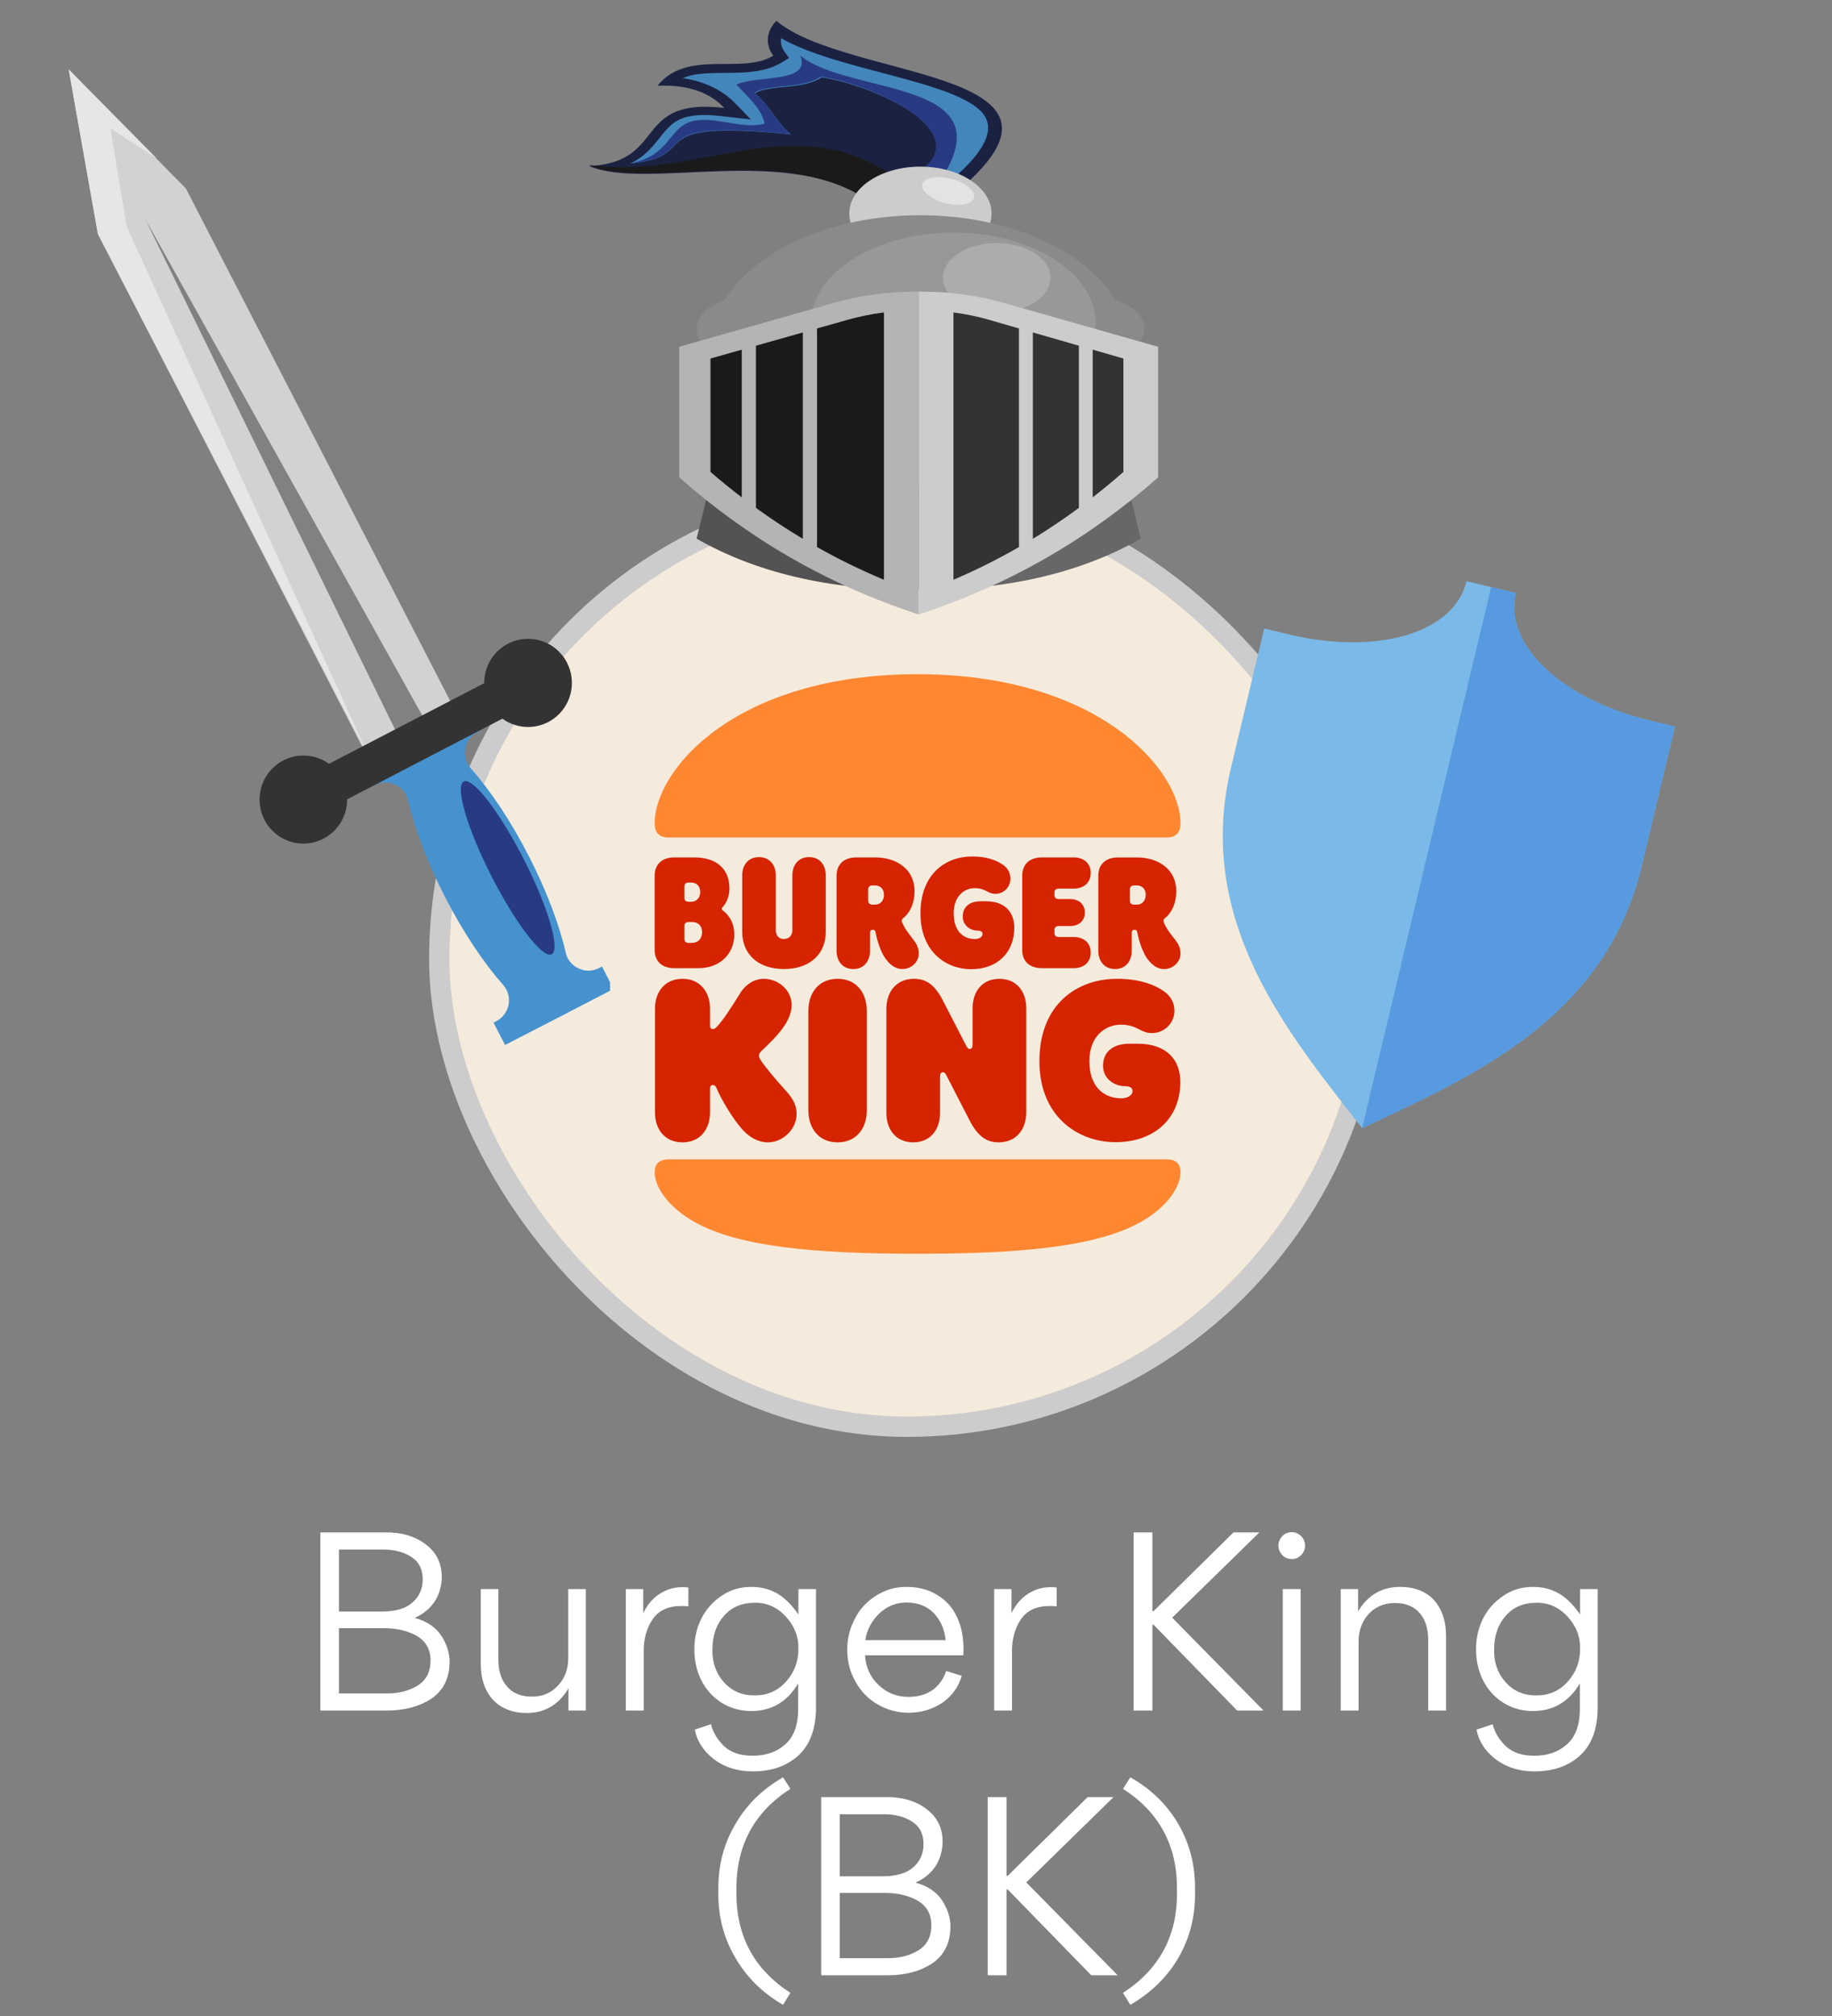 <svg width="90" height="99" viewBox="0 0 90 99" fill="none" xmlns="http://www.w3.org/2000/svg">
<rect x="0" y="0" width="90" height="99" fill="#808080" stroke="none"/>
<rect x="21.58" y="24.128" width="45.934" height="45.934" rx="22.967" fill="#F5EBDC"/>
<rect x="21.58" y="24.128" width="45.934" height="45.934" rx="22.967" stroke="#CDCCCC"/>
<g clip-path="url(#clip0_463_6183)">
<path d="M45 63.149C38.822 63.149 35.405 62.64 33.181 61.381C31.545 60.456 30.527 59.063 30.527 57.749V40.317C30.527 38.361 31.961 36.123 34.252 34.488C36.156 33.135 39.573 31.527 45 31.527C54.448 31.527 59.473 36.632 59.473 40.317V57.736C59.473 59.062 58.455 60.456 56.806 61.38C54.595 62.64 51.178 63.149 45 63.149Z" fill="#F5EBDC"/>
<path d="M56.045 60.004C53.89 61.22 50.192 61.568 45.077 61.568C39.962 61.568 36.265 61.22 34.11 60.004C32.816 59.275 32.161 58.282 32.161 57.57C32.161 57.164 32.377 56.932 32.857 56.932H57.297C57.778 56.932 57.994 57.164 57.994 57.57C57.994 58.282 57.339 59.275 56.046 60.004H56.045ZM57.297 41.129H32.857C32.376 41.129 32.161 40.881 32.161 40.434C32.161 37.785 36.149 33.108 45.077 33.108C53.924 33.108 57.994 37.785 57.994 40.434C57.994 40.881 57.778 41.129 57.297 41.129Z" fill="#FF8732"/>
<path d="M37.367 52.057C37.292 51.941 37.284 51.866 37.284 51.834C37.284 51.742 37.334 51.676 37.433 51.585C37.666 51.37 38.238 50.832 38.553 50.343C38.793 49.971 38.892 49.632 38.892 49.35C38.892 48.63 38.238 48.067 37.524 48.067C37.068 48.067 36.637 48.324 36.347 48.796C35.958 49.425 35.493 50.153 35.195 50.443C35.12 50.518 35.079 50.534 35.021 50.534C34.922 50.534 34.88 50.468 34.88 50.36V49.533C34.88 48.722 34.4 48.067 33.529 48.067C32.65 48.067 32.177 48.721 32.177 49.533V54.632C32.177 55.443 32.65 56.098 33.529 56.098C34.4 56.098 34.88 55.444 34.88 54.632V53.457C34.88 53.357 34.922 53.283 35.021 53.283C35.154 53.283 35.187 53.416 35.221 53.482C35.411 53.937 35.966 54.905 36.48 55.477C36.829 55.858 37.26 56.098 37.716 56.098C38.487 56.098 39.134 55.427 39.134 54.707C39.134 54.26 38.943 53.929 38.578 53.532C38.114 53.026 37.566 52.363 37.367 52.057V52.057ZM47.706 47.595C49.007 47.595 49.828 46.767 49.828 45.558C49.828 44.789 49.363 44.259 48.435 44.259H48.17C47.681 44.259 47.299 44.491 47.299 45.012C47.299 45.476 47.706 45.7 48.013 45.7C48.17 45.7 48.27 45.749 48.27 45.865C48.27 46.014 48.096 46.113 47.897 46.113C47.275 46.113 46.852 45.674 46.852 44.855C46.852 43.944 47.433 43.614 47.88 43.614C48.427 43.614 48.519 43.895 48.9 43.895C49.339 43.895 49.638 43.531 49.638 43.15C49.638 42.869 49.513 42.654 49.323 42.504C48.975 42.248 48.486 42.058 47.756 42.058C46.471 42.058 45.219 42.902 45.219 44.855C45.218 46.726 46.47 47.595 47.706 47.595ZM33.13 47.545H34.3C35.403 47.545 36.074 46.809 36.074 45.889C36.074 45.153 35.634 44.813 35.535 44.731C35.494 44.697 35.453 44.664 35.453 44.631C35.453 44.59 35.477 44.573 35.519 44.524C35.676 44.342 35.834 44.052 35.834 43.63C35.834 42.637 35.162 42.106 34.117 42.106H33.131C32.476 42.106 32.161 42.488 32.161 43.001V46.651C32.161 47.164 32.476 47.545 33.13 47.545ZM33.62 43.531C33.62 43.423 33.687 43.34 33.827 43.34H33.935C34.291 43.34 34.4 43.588 34.4 43.804C34.4 44.002 34.292 44.284 33.935 44.284H33.828C33.687 44.284 33.62 44.201 33.62 44.093L33.62 43.531ZM33.62 45.468C33.62 45.36 33.687 45.277 33.827 45.277H33.977C34.375 45.277 34.49 45.542 34.49 45.782C34.49 45.998 34.374 46.304 33.977 46.304H33.828C33.687 46.304 33.62 46.221 33.62 46.113V45.468ZM54.778 47.586C55.308 47.586 55.598 47.189 55.598 46.692V45.815C55.598 45.707 55.648 45.658 55.731 45.658C55.83 45.658 55.863 45.716 55.88 45.815C55.955 46.237 56.153 46.808 56.377 47.098C56.659 47.471 56.924 47.587 57.19 47.587C57.62 47.587 57.994 47.247 57.994 46.825C57.994 46.544 57.878 46.336 57.728 46.146C57.446 45.791 57.273 45.559 57.165 45.269C57.14 45.203 57.157 45.145 57.231 45.087C57.489 44.888 57.787 44.449 57.787 43.754C57.787 42.703 56.916 42.107 55.863 42.107H54.927C54.272 42.107 53.957 42.487 53.957 43.001V46.693C53.957 47.19 54.247 47.586 54.778 47.586L54.778 47.586ZM55.507 43.672C55.507 43.564 55.573 43.481 55.714 43.481H55.83C56.179 43.481 56.286 43.729 56.286 43.944C56.286 44.152 56.179 44.425 55.83 44.425H55.714C55.573 44.425 55.507 44.342 55.507 44.234V43.671V43.672ZM41.148 48.067C40.219 48.067 39.713 48.762 39.713 49.631V54.532C39.713 55.402 40.219 56.097 41.148 56.097C42.076 56.097 42.582 55.401 42.582 54.532V49.631C42.582 48.762 42.077 48.067 41.148 48.067ZM55.888 51.254H55.482C54.752 51.254 54.189 51.593 54.189 52.338C54.189 53.017 54.802 53.34 55.258 53.34C55.482 53.34 55.639 53.406 55.639 53.58C55.639 53.795 55.374 53.935 55.092 53.935C54.155 53.935 53.517 53.298 53.517 52.114C53.517 50.798 54.388 50.318 55.059 50.318C55.88 50.318 56.012 50.732 56.584 50.732C57.247 50.732 57.695 50.194 57.695 49.648C57.695 49.242 57.513 48.927 57.223 48.712C56.717 48.339 55.954 48.066 54.876 48.066C52.945 48.066 51.063 49.283 51.063 52.114C51.063 54.821 52.944 56.088 54.802 56.088C56.75 56.088 57.985 54.887 57.985 53.132C57.986 52.024 57.29 51.254 55.888 51.254ZM52.754 47.545C53.219 47.545 53.584 47.272 53.584 46.775C53.584 46.287 53.219 46.014 52.755 46.014H52.008C51.868 46.014 51.801 45.931 51.801 45.823V45.666C51.801 45.558 51.868 45.475 52.009 45.475H52.581C52.979 45.475 53.294 45.235 53.294 44.813C53.294 44.391 52.979 44.151 52.581 44.151H52.008C51.868 44.151 51.801 44.068 51.801 43.96V43.828C51.801 43.72 51.868 43.637 52.009 43.637H52.755C53.219 43.637 53.584 43.364 53.584 42.867C53.584 42.379 53.219 42.105 52.755 42.105H51.188C50.533 42.105 50.218 42.486 50.218 43V46.65C50.218 47.163 50.533 47.544 51.188 47.544H52.755V47.545H52.754M38.511 47.586C39.854 47.586 40.567 46.783 40.567 45.774V42.984C40.567 42.487 40.278 42.09 39.747 42.09C39.216 42.09 38.926 42.487 38.926 42.984V45.682C38.926 45.881 38.81 46.112 38.511 46.112C38.213 46.112 38.113 45.881 38.113 45.682V42.984C38.113 42.487 37.815 42.09 37.284 42.09C36.753 42.09 36.463 42.487 36.463 42.984V45.773C36.464 46.783 37.169 47.586 38.511 47.586L38.511 47.586ZM44.331 47.586C44.763 47.586 45.136 47.247 45.136 46.825C45.136 46.543 45.02 46.336 44.871 46.146C44.63 45.831 44.415 45.558 44.307 45.269C44.282 45.202 44.299 45.144 44.374 45.086C44.631 44.888 44.929 44.449 44.929 43.754C44.929 42.702 44.058 42.106 43.005 42.106H42.068C41.413 42.106 41.098 42.487 41.098 43.001V46.693C41.098 47.189 41.389 47.587 41.919 47.587C42.45 47.587 42.74 47.189 42.74 46.693V45.816C42.74 45.708 42.79 45.658 42.873 45.658C42.972 45.658 43.005 45.716 43.021 45.816C43.096 46.237 43.295 46.809 43.519 47.099C43.801 47.471 44.066 47.586 44.331 47.586ZM42.972 44.424H42.855C42.714 44.424 42.648 44.342 42.648 44.234V43.671C42.648 43.564 42.715 43.481 42.855 43.481H42.971C43.32 43.481 43.427 43.729 43.427 43.944C43.427 44.151 43.32 44.424 42.971 44.424H42.972ZM49.098 48.067C48.244 48.067 47.78 48.704 47.78 49.507V51.295C47.78 51.444 47.73 51.51 47.639 51.51C47.573 51.51 47.523 51.469 47.465 51.353L46.313 49.118C45.873 48.266 45.417 48.067 44.895 48.067C44.025 48.067 43.544 48.721 43.544 49.541V54.657C43.544 55.46 44.008 56.097 44.862 56.097C45.716 56.097 46.18 55.46 46.18 54.657V52.869C46.18 52.72 46.23 52.653 46.321 52.653C46.387 52.653 46.437 52.695 46.495 52.811L47.647 55.046C48.087 55.899 48.559 56.097 49.065 56.097C49.936 56.097 50.416 55.443 50.416 54.624V49.507C50.416 48.704 49.952 48.067 49.098 48.067V48.067Z" fill="#D62300"/>
</g>
<path d="M66.918 55.402L66.304 54.617C62.939 50.298 58.752 44.925 60.47 37.725L62.106 30.864L63.317 31.153C67.689 32.196 71.44 31.073 72.044 28.543L74.465 29.12C73.861 31.651 76.703 34.346 81.074 35.389L82.284 35.677L80.648 42.538C78.93 49.738 72.769 52.643 67.818 54.977L66.918 55.402Z" fill="#7AB9E8"/>
<path d="M81.074 35.389C76.703 34.346 73.861 31.651 74.465 29.12L73.254 28.832L66.917 55.4L66.918 55.402L67.819 54.977C72.769 52.643 78.93 49.738 80.648 42.538L82.284 35.677L81.074 35.389Z" fill="#579ADF"/>
<path fill-rule="evenodd" clip-rule="evenodd" d="M35.148 22.674C34.837 23.935 34.528 25.194 34.221 26.452C37.056 28.075 40.635 28.981 45.132 28.982V23.779L35.148 22.674Z" fill="#535353"/>
<path fill-rule="evenodd" clip-rule="evenodd" d="M55.107 22.674C55.422 23.935 55.734 25.194 56.043 26.452C53.202 28.075 49.63 28.981 45.132 28.982V23.779L55.107 22.674Z" fill="#676767"/>
<path fill-rule="evenodd" clip-rule="evenodd" d="M47.363 9.11C53.84 3.382 41.593 3.925 38.141 1.023C37.898 1.265 37.753 1.557 37.726 1.861C37.699 2.165 37.79 2.469 37.988 2.734C36.456 3.686 33.762 2.387 32.301 4.211C33.956 4.14 34.964 4.636 35.579 5.3C31.04 4.774 32.816 7.973 28.936 8.154C31.826 9.378 38.615 7.028 42.812 9.888C44.707 9.835 45.469 9.168 47.363 9.11Z" fill="#1B2241"/>
<path fill-rule="evenodd" clip-rule="evenodd" d="M28.938 8.101C31.799 9.365 38.538 6.956 42.704 9.888C43.479 9.855 44.242 9.721 44.961 9.491C39.512 4.678 34.676 8.951 28.936 8.101H28.938Z" fill="#1A1A1A"/>
<path fill-rule="evenodd" clip-rule="evenodd" d="M46.985 8.624C46.237 8.682 45.504 8.817 44.805 9.023L44.755 9.036C44.999 8.763 45.239 8.491 45.475 8.218C47.619 6.395 43.108 4.238 40.372 3.795C39.386 4.432 37.868 4.13 37.091 4.577C37.761 5.119 38.177 6.056 38.85 6.598C31.169 5.821 34.668 7.67 30.982 8.028C31.23 7.903 31.455 7.754 31.652 7.586C32.886 6.537 32.703 5.392 35.394 5.698L36.891 5.868C36.627 5.595 36.36 5.322 36.091 5.049C35.485 4.416 34.572 3.983 33.545 3.841C33.785 3.736 34.051 3.666 34.326 3.634C34.589 3.605 34.854 3.589 35.12 3.587C36.317 3.565 37.459 3.636 38.411 3.063L38.765 2.847C38.695 2.753 38.623 2.659 38.56 2.566C38.4 2.356 38.334 2.115 38.368 1.875C39.602 2.572 41.31 3.04 42.772 3.429C43.93 3.735 45.146 4.042 46.245 4.423C47.02 4.695 47.89 5.073 48.302 5.591C49.048 6.555 47.894 7.809 46.985 8.624Z" fill="#4386BB"/>
<path fill-rule="evenodd" clip-rule="evenodd" d="M45.906 8.751C45.517 8.827 45.133 8.918 44.756 9.023L44.707 9.036C44.95 8.761 45.189 8.487 45.425 8.213C47.56 6.378 43.065 4.207 40.339 3.762C39.357 4.403 37.844 4.099 37.069 4.549C37.738 5.094 38.152 6.037 38.822 6.583C31.168 5.8 34.655 7.661 30.982 8.022C32.894 7.647 32.859 6.295 33.946 5.969C35.032 5.644 36.467 6.393 37.561 6.068C37.447 5.441 36.928 4.931 36.174 4.153C37.221 3.677 39.863 4.102 39.314 2.728C41.665 4.677 49.239 3.869 46.365 8.583L45.906 8.751Z" fill="#283A84"/>
<path d="M45.217 12.786C43.287 12.786 41.722 11.756 41.722 10.485C41.722 9.214 43.287 8.183 45.217 8.183C47.147 8.183 48.712 9.214 48.712 10.485C48.712 11.756 47.147 12.786 45.217 12.786Z" fill="#CDCCCC"/>
<path fill-rule="evenodd" clip-rule="evenodd" d="M45.202 10.57C40.82 10.57 37.076 12.307 35.578 14.758C34.774 15.016 34.221 15.548 34.221 16.157C34.225 16.359 34.286 16.558 34.4 16.742C34.514 16.926 34.679 17.089 34.883 17.222C34.957 20.805 39.549 23.697 45.202 23.697C50.854 23.697 55.429 20.812 55.516 17.237C55.729 17.104 55.902 16.938 56.022 16.75C56.143 16.563 56.208 16.358 56.213 16.15C56.213 15.536 55.641 14.993 54.818 14.739C53.315 12.295 49.577 10.57 45.202 10.57Z" fill="#8B8A8A"/>
<path fill-rule="evenodd" clip-rule="evenodd" d="M46.837 20.288C42.984 20.288 39.847 18.3 39.847 15.855C39.847 13.409 42.99 11.422 46.837 11.422C50.683 11.422 53.826 13.409 53.826 15.855C53.826 18.3 50.691 20.288 46.837 20.288Z" fill="#989898"/>
<path fill-rule="evenodd" clip-rule="evenodd" d="M48.968 15.344C47.511 15.344 46.325 14.577 46.325 13.639C46.325 12.7 47.511 11.934 48.968 11.934C50.424 11.934 51.61 12.699 51.61 13.639C51.61 14.579 50.412 15.344 48.968 15.344Z" fill="#ACACAC"/>
<path fill-rule="evenodd" clip-rule="evenodd" d="M45.132 14.321H45.232C46.626 14.315 48.009 14.504 49.314 14.876L56.895 17.029V23.444C53.578 26.379 49.71 28.678 45.132 30.176V14.321Z" fill="#CDCCCC"/>
<path fill-rule="evenodd" clip-rule="evenodd" d="M46.837 15.344C47.441 15.42 48.033 15.543 48.606 15.71L50.059 16.129V26.864C49.034 27.455 47.958 27.992 46.839 28.471V15.344H46.837ZM50.742 16.326L53.002 16.977V24.94C52.288 25.466 51.535 25.976 50.742 26.46V16.326ZM53.682 17.172L55.19 17.606V23.174C54.707 23.599 54.205 24.015 53.682 24.423V17.172Z" fill="#333333"/>
<path fill-rule="evenodd" clip-rule="evenodd" d="M45.132 14.321H45.032C43.641 14.316 42.261 14.505 40.959 14.876L33.368 17.027V23.442C36.687 26.379 40.555 28.678 45.132 30.176V14.321Z" fill="#B4B4B4"/>
<path fill-rule="evenodd" clip-rule="evenodd" d="M43.427 15.344C42.81 15.42 42.206 15.543 41.621 15.71L40.138 16.129V26.864C41.185 27.455 42.283 27.992 43.425 28.471V15.344H43.427ZM39.441 16.326L37.136 16.977V24.94C37.863 25.466 38.632 25.976 39.441 26.46V16.326ZM36.44 17.172L34.903 17.606V23.174C35.394 23.599 35.907 24.015 36.44 24.423V17.172Z" fill="#1A1A1A"/>
<path fill-rule="evenodd" clip-rule="evenodd" d="M46.099 8.695C45.444 8.695 45.131 9.001 45.397 9.377C45.566 9.577 45.807 9.745 46.099 9.865C46.392 9.984 46.724 10.051 47.065 10.059C47.717 10.059 48.031 9.754 47.765 9.377C47.596 9.176 47.354 9.008 47.063 8.889C46.771 8.77 46.439 8.703 46.099 8.695Z" fill="#E3E3E3"/>
<g clip-path="url(#clip1_463_6183)">
<path fill-rule="evenodd" clip-rule="evenodd" d="M29.573 47.463L29.436 47.534C29.282 47.617 29.11 47.662 28.934 47.666C28.758 47.67 28.584 47.632 28.426 47.556C28.265 47.484 28.124 47.376 28.014 47.24C27.903 47.104 27.826 46.943 27.789 46.771C27.475 45.4 26.847 43.724 25.954 41.993C25.062 40.263 24.059 38.782 23.13 37.732C23.014 37.601 22.928 37.445 22.881 37.277C22.834 37.108 22.827 36.931 22.859 36.759C22.891 36.587 22.961 36.424 23.066 36.283C23.17 36.143 23.305 36.028 23.461 35.948L23.599 35.877L23.031 34.779L20.363 36.153L17.696 37.526L18.264 38.625L18.4 38.554C18.557 38.472 18.73 38.428 18.906 38.423C19.082 38.419 19.257 38.456 19.417 38.53C19.577 38.605 19.718 38.715 19.828 38.852C19.939 38.99 20.016 39.151 20.054 39.323C20.368 40.693 20.996 42.37 21.889 44.099C22.782 45.828 23.784 47.311 24.713 48.361C24.83 48.492 24.915 48.648 24.962 48.816C25.009 48.985 25.016 49.163 24.985 49.335C24.953 49.507 24.882 49.67 24.777 49.81C24.673 49.951 24.538 50.066 24.382 50.147L24.244 50.217L24.812 51.316L27.48 49.943L30.141 48.563L29.573 47.463Z" fill="#4592CF"/>
<path fill-rule="evenodd" clip-rule="evenodd" d="M22.782 38.379C22.343 38.609 22.953 40.696 24.149 43.037C25.345 45.378 26.671 47.092 27.103 46.862C27.535 46.633 26.932 44.546 25.737 42.205C24.541 39.864 23.223 38.15 22.782 38.379Z" fill="#283A84"/>
<path fill-rule="evenodd" clip-rule="evenodd" d="M3.375 3.41L4.805 11.489L18.142 37.336L22.469 35.103L9.132 9.256L3.375 3.41Z" fill="#D1D2D2"/>
<path fill-rule="evenodd" clip-rule="evenodd" d="M7.691 7.774L5.42 6.295L6.219 11.115L18.207 37.336L4.811 11.489L3.375 3.41L7.691 7.774Z" fill="#E6E6E5"/>
<path fill-rule="evenodd" clip-rule="evenodd" d="M7.126 10.741L13.428 23.611L19.731 36.483L20.419 36.133L21.105 35.783L14.116 23.263L7.126 10.741Z" fill="#818181"/>
<path fill-rule="evenodd" clip-rule="evenodd" d="M23.787 33.55L16.159 37.509C15.767 37.225 15.291 37.082 14.808 37.104C14.325 37.125 13.864 37.309 13.498 37.627C13.132 37.944 12.883 38.377 12.791 38.854C12.699 39.331 12.77 39.825 12.991 40.257C13.213 40.689 13.573 41.033 14.013 41.234C14.453 41.435 14.948 41.481 15.417 41.365C15.886 41.248 16.303 40.977 16.6 40.593C16.896 40.21 17.056 39.737 17.053 39.251L24.682 35.292C25.075 35.577 25.551 35.72 26.035 35.699C26.518 35.678 26.981 35.494 27.348 35.176C27.714 34.858 27.964 34.425 28.056 33.947C28.148 33.469 28.077 32.974 27.855 32.541C27.633 32.109 27.273 31.764 26.832 31.563C26.391 31.361 25.895 31.316 25.425 31.432C24.955 31.549 24.538 31.821 24.241 32.206C23.944 32.59 23.784 33.064 23.787 33.55Z" fill="#333333"/>
</g>
<path d="M19.003 84H15.739V75.252H18.883C19.699 75.236 20.371 75.428 20.899 75.828C21.435 76.22 21.703 76.76 21.703 77.448C21.703 77.68 21.663 77.92 21.583 78.168C21.535 78.32 21.463 78.472 21.367 78.624C21.143 78.976 20.811 79.252 20.371 79.452C20.987 79.612 21.439 79.928 21.727 80.4C21.967 80.8 22.087 81.2 22.087 81.6C22.087 82.416 21.779 83.028 21.163 83.436C20.579 83.812 19.859 84 19.003 84ZM18.811 76.092H16.651V79.14H18.739C19.427 79.14 19.935 78.992 20.263 78.696C20.599 78.4 20.767 78.02 20.767 77.556C20.767 77.06 20.579 76.692 20.203 76.452C19.827 76.212 19.363 76.092 18.811 76.092ZM18.847 79.956H16.651V83.16H19.027C19.595 83.16 20.091 83.032 20.515 82.776C20.939 82.512 21.151 82.1 21.151 81.54C21.151 80.868 20.799 80.408 20.095 80.16C19.743 80.024 19.327 79.956 18.847 79.956ZM23.619 78.036H24.483V81.504C24.483 82.064 24.627 82.504 24.915 82.824C25.187 83.152 25.595 83.316 26.139 83.316C26.651 83.316 27.075 83.136 27.411 82.776C27.747 82.416 27.915 81.968 27.915 81.432V78.036H28.779V84H27.927V82.908C27.447 83.716 26.763 84.12 25.875 84.12C25.179 84.12 24.623 83.9 24.207 83.46C23.815 83.02 23.619 82.44 23.619 81.72V78.036ZM30.746 78.036H31.598V79.212C31.878 78.644 32.286 78.26 32.822 78.06C33.038 77.98 33.274 77.94 33.53 77.94C33.682 77.94 33.778 77.948 33.818 77.964V78.888C33.754 78.872 33.642 78.864 33.482 78.864C32.834 78.864 32.362 79.08 32.066 79.512C31.77 79.944 31.622 80.468 31.622 81.084V84H30.746V78.036ZM39.211 83.916V82.668C38.675 83.572 37.907 84.024 36.907 84.024C36.363 84.024 35.871 83.884 35.431 83.604C35.007 83.332 34.679 82.964 34.447 82.5C34.223 82.044 34.111 81.54 34.111 80.988C34.111 80.452 34.223 79.956 34.447 79.5C34.679 79.036 35.011 78.66 35.443 78.372C35.867 78.076 36.355 77.928 36.907 77.928C37.451 77.928 37.927 78.068 38.335 78.348C38.655 78.572 38.951 78.884 39.223 79.284V78.036H40.087V83.856C40.087 84.872 39.807 85.648 39.247 86.184C38.671 86.72 37.915 86.988 36.979 86.988C36.243 86.988 35.611 86.792 35.083 86.4C34.555 85.992 34.239 85.504 34.135 84.936L34.927 84.672C35.023 85.064 35.235 85.42 35.563 85.74C35.899 86.06 36.367 86.22 36.967 86.22C37.607 86.22 38.131 86.044 38.539 85.692C38.987 85.324 39.211 84.732 39.211 83.916ZM37.087 83.256C37.703 83.256 38.211 83.032 38.611 82.584C39.019 82.136 39.223 81.6 39.223 80.976C39.239 80.384 39.035 79.856 38.611 79.392C38.187 78.928 37.679 78.7 37.087 78.708C36.439 78.708 35.931 78.924 35.563 79.356C35.187 79.78 34.999 80.328 34.999 81C34.983 81.632 35.171 82.168 35.563 82.608C35.955 83.048 36.463 83.264 37.087 83.256ZM47.322 81.288H42.498C42.53 81.872 42.75 82.356 43.158 82.74C43.558 83.132 44.05 83.328 44.634 83.328C45.09 83.328 45.478 83.22 45.798 83.004C46.118 82.78 46.346 82.464 46.482 82.056L47.25 82.296C47.082 82.856 46.758 83.3 46.278 83.628C45.782 83.948 45.238 84.108 44.646 84.108C44.086 84.108 43.57 83.968 43.098 83.688C42.626 83.408 42.266 83.032 42.018 82.56C41.754 82.096 41.622 81.58 41.622 81.012C41.622 80.468 41.746 79.964 41.994 79.5C42.226 79.028 42.574 78.648 43.038 78.36C43.486 78.072 43.982 77.928 44.526 77.928C45.126 77.928 45.638 78.064 46.062 78.336C46.494 78.6 46.814 78.964 47.022 79.428C47.23 79.868 47.334 80.392 47.334 81C47.334 81.104 47.33 81.2 47.322 81.288ZM42.51 80.544H46.458C46.402 80 46.202 79.552 45.858 79.2C45.522 78.864 45.078 78.696 44.526 78.696C44.022 78.696 43.578 78.876 43.194 79.236C42.81 79.612 42.582 80.048 42.51 80.544ZM48.84 78.036H49.691V79.212C49.971 78.644 50.38 78.26 50.916 78.06C51.132 77.98 51.367 77.94 51.623 77.94C51.776 77.94 51.871 77.948 51.911 77.964V78.888C51.847 78.872 51.736 78.864 51.575 78.864C50.928 78.864 50.456 79.08 50.16 79.512C49.864 79.944 49.715 80.468 49.715 81.084V84H48.84V78.036ZM56.613 84H55.689V75.252H56.613V79.116H56.673L60.597 75.252H61.869L57.585 79.44L62.073 84H60.777L56.673 79.788H56.613V84ZM62.995 76.368C62.867 76.224 62.803 76.068 62.803 75.9C62.803 75.732 62.867 75.576 62.995 75.432C63.123 75.304 63.279 75.24 63.463 75.24C63.639 75.24 63.791 75.304 63.919 75.432C64.047 75.56 64.111 75.716 64.111 75.9C64.111 76.084 64.047 76.24 63.919 76.368C63.791 76.496 63.639 76.56 63.463 76.56C63.279 76.56 63.123 76.496 62.995 76.368ZM63.019 84V78.036H63.895V84H63.019ZM71.039 84H70.163V80.532C70.163 79.98 70.023 79.54 69.743 79.212C69.463 78.884 69.055 78.72 68.519 78.72C67.999 78.72 67.571 78.9 67.235 79.26C66.907 79.628 66.743 80.076 66.743 80.604V84H65.867V78.036H66.719V79.128C67.199 78.328 67.887 77.928 68.783 77.928C69.487 77.928 70.043 78.144 70.451 78.576C70.843 79.032 71.039 79.612 71.039 80.316V84ZM77.613 83.916V82.668C77.077 83.572 76.309 84.024 75.309 84.024C74.765 84.024 74.273 83.884 73.833 83.604C73.409 83.332 73.081 82.964 72.849 82.5C72.625 82.044 72.513 81.54 72.513 80.988C72.513 80.452 72.625 79.956 72.849 79.5C73.081 79.036 73.413 78.66 73.845 78.372C74.269 78.076 74.757 77.928 75.309 77.928C75.853 77.928 76.329 78.068 76.737 78.348C77.057 78.572 77.353 78.884 77.625 79.284V78.036H78.489V83.856C78.489 84.872 78.209 85.648 77.649 86.184C77.073 86.72 76.317 86.988 75.381 86.988C74.645 86.988 74.013 86.792 73.485 86.4C72.957 85.992 72.641 85.504 72.537 84.936L73.329 84.672C73.425 85.064 73.637 85.42 73.965 85.74C74.301 86.06 74.769 86.22 75.369 86.22C76.009 86.22 76.533 86.044 76.941 85.692C77.389 85.324 77.613 84.732 77.613 83.916ZM75.489 83.256C76.105 83.256 76.613 83.032 77.013 82.584C77.421 82.136 77.625 81.6 77.625 80.976C77.641 80.384 77.437 79.856 77.013 79.392C76.589 78.928 76.081 78.7 75.489 78.708C74.841 78.708 74.333 78.924 73.965 79.356C73.589 79.78 73.401 80.328 73.401 81C73.385 81.632 73.573 82.168 73.965 82.608C74.357 83.048 74.865 83.264 75.489 83.256ZM35.289 93.004V92.716C35.289 91.564 35.569 90.516 36.13 89.572C36.681 88.62 37.462 87.856 38.469 87.28L38.83 87.844C37.062 88.98 36.178 90.608 36.178 92.728V92.992C36.178 95.096 37.062 96.72 38.83 97.864L38.469 98.452C37.462 97.868 36.681 97.1 36.13 96.148C35.569 95.204 35.289 94.156 35.289 93.004ZM43.607 97H40.343V88.252H43.487C44.303 88.236 44.975 88.428 45.503 88.828C46.039 89.22 46.307 89.76 46.307 90.448C46.307 90.68 46.267 90.92 46.187 91.168C46.139 91.32 46.067 91.472 45.971 91.624C45.747 91.976 45.415 92.252 44.975 92.452C45.591 92.612 46.043 92.928 46.331 93.4C46.571 93.8 46.691 94.2 46.691 94.6C46.691 95.416 46.383 96.028 45.767 96.436C45.183 96.812 44.463 97 43.607 97ZM43.415 89.092H41.255V92.14H43.343C44.031 92.14 44.539 91.992 44.867 91.696C45.203 91.4 45.371 91.02 45.371 90.556C45.371 90.06 45.183 89.692 44.807 89.452C44.431 89.212 43.967 89.092 43.415 89.092ZM43.451 92.956H41.255V96.16H43.631C44.199 96.16 44.695 96.032 45.119 95.776C45.543 95.512 45.755 95.1 45.755 94.54C45.755 93.868 45.403 93.408 44.699 93.16C44.347 93.024 43.931 92.956 43.451 92.956ZM49.447 97H48.523V88.252H49.447V92.116H49.507L53.431 88.252H54.703L50.419 92.44L54.907 97H53.611L49.507 92.788H49.447V97ZM58.709 92.716V93.004C58.709 94.164 58.433 95.216 57.881 96.16C57.321 97.104 56.537 97.868 55.529 98.452L55.169 97.864C56.937 96.72 57.821 95.096 57.821 92.992V92.728C57.821 90.608 56.937 88.98 55.169 87.844L55.529 87.28C56.537 87.848 57.321 88.608 57.881 89.56C58.433 90.512 58.709 91.564 58.709 92.716Z" fill="white"/>
<defs>
<clipPath id="clip0_463_6183">
<rect width="30" height="32.676" fill="white" transform="translate(30 31)"/>
</clipPath>
<clipPath id="clip1_463_6183">
<rect width="28.994" height="52.066" fill="white" transform="matrix(-1 0 0 1 29.971 0)"/>
</clipPath>
</defs>
</svg>
